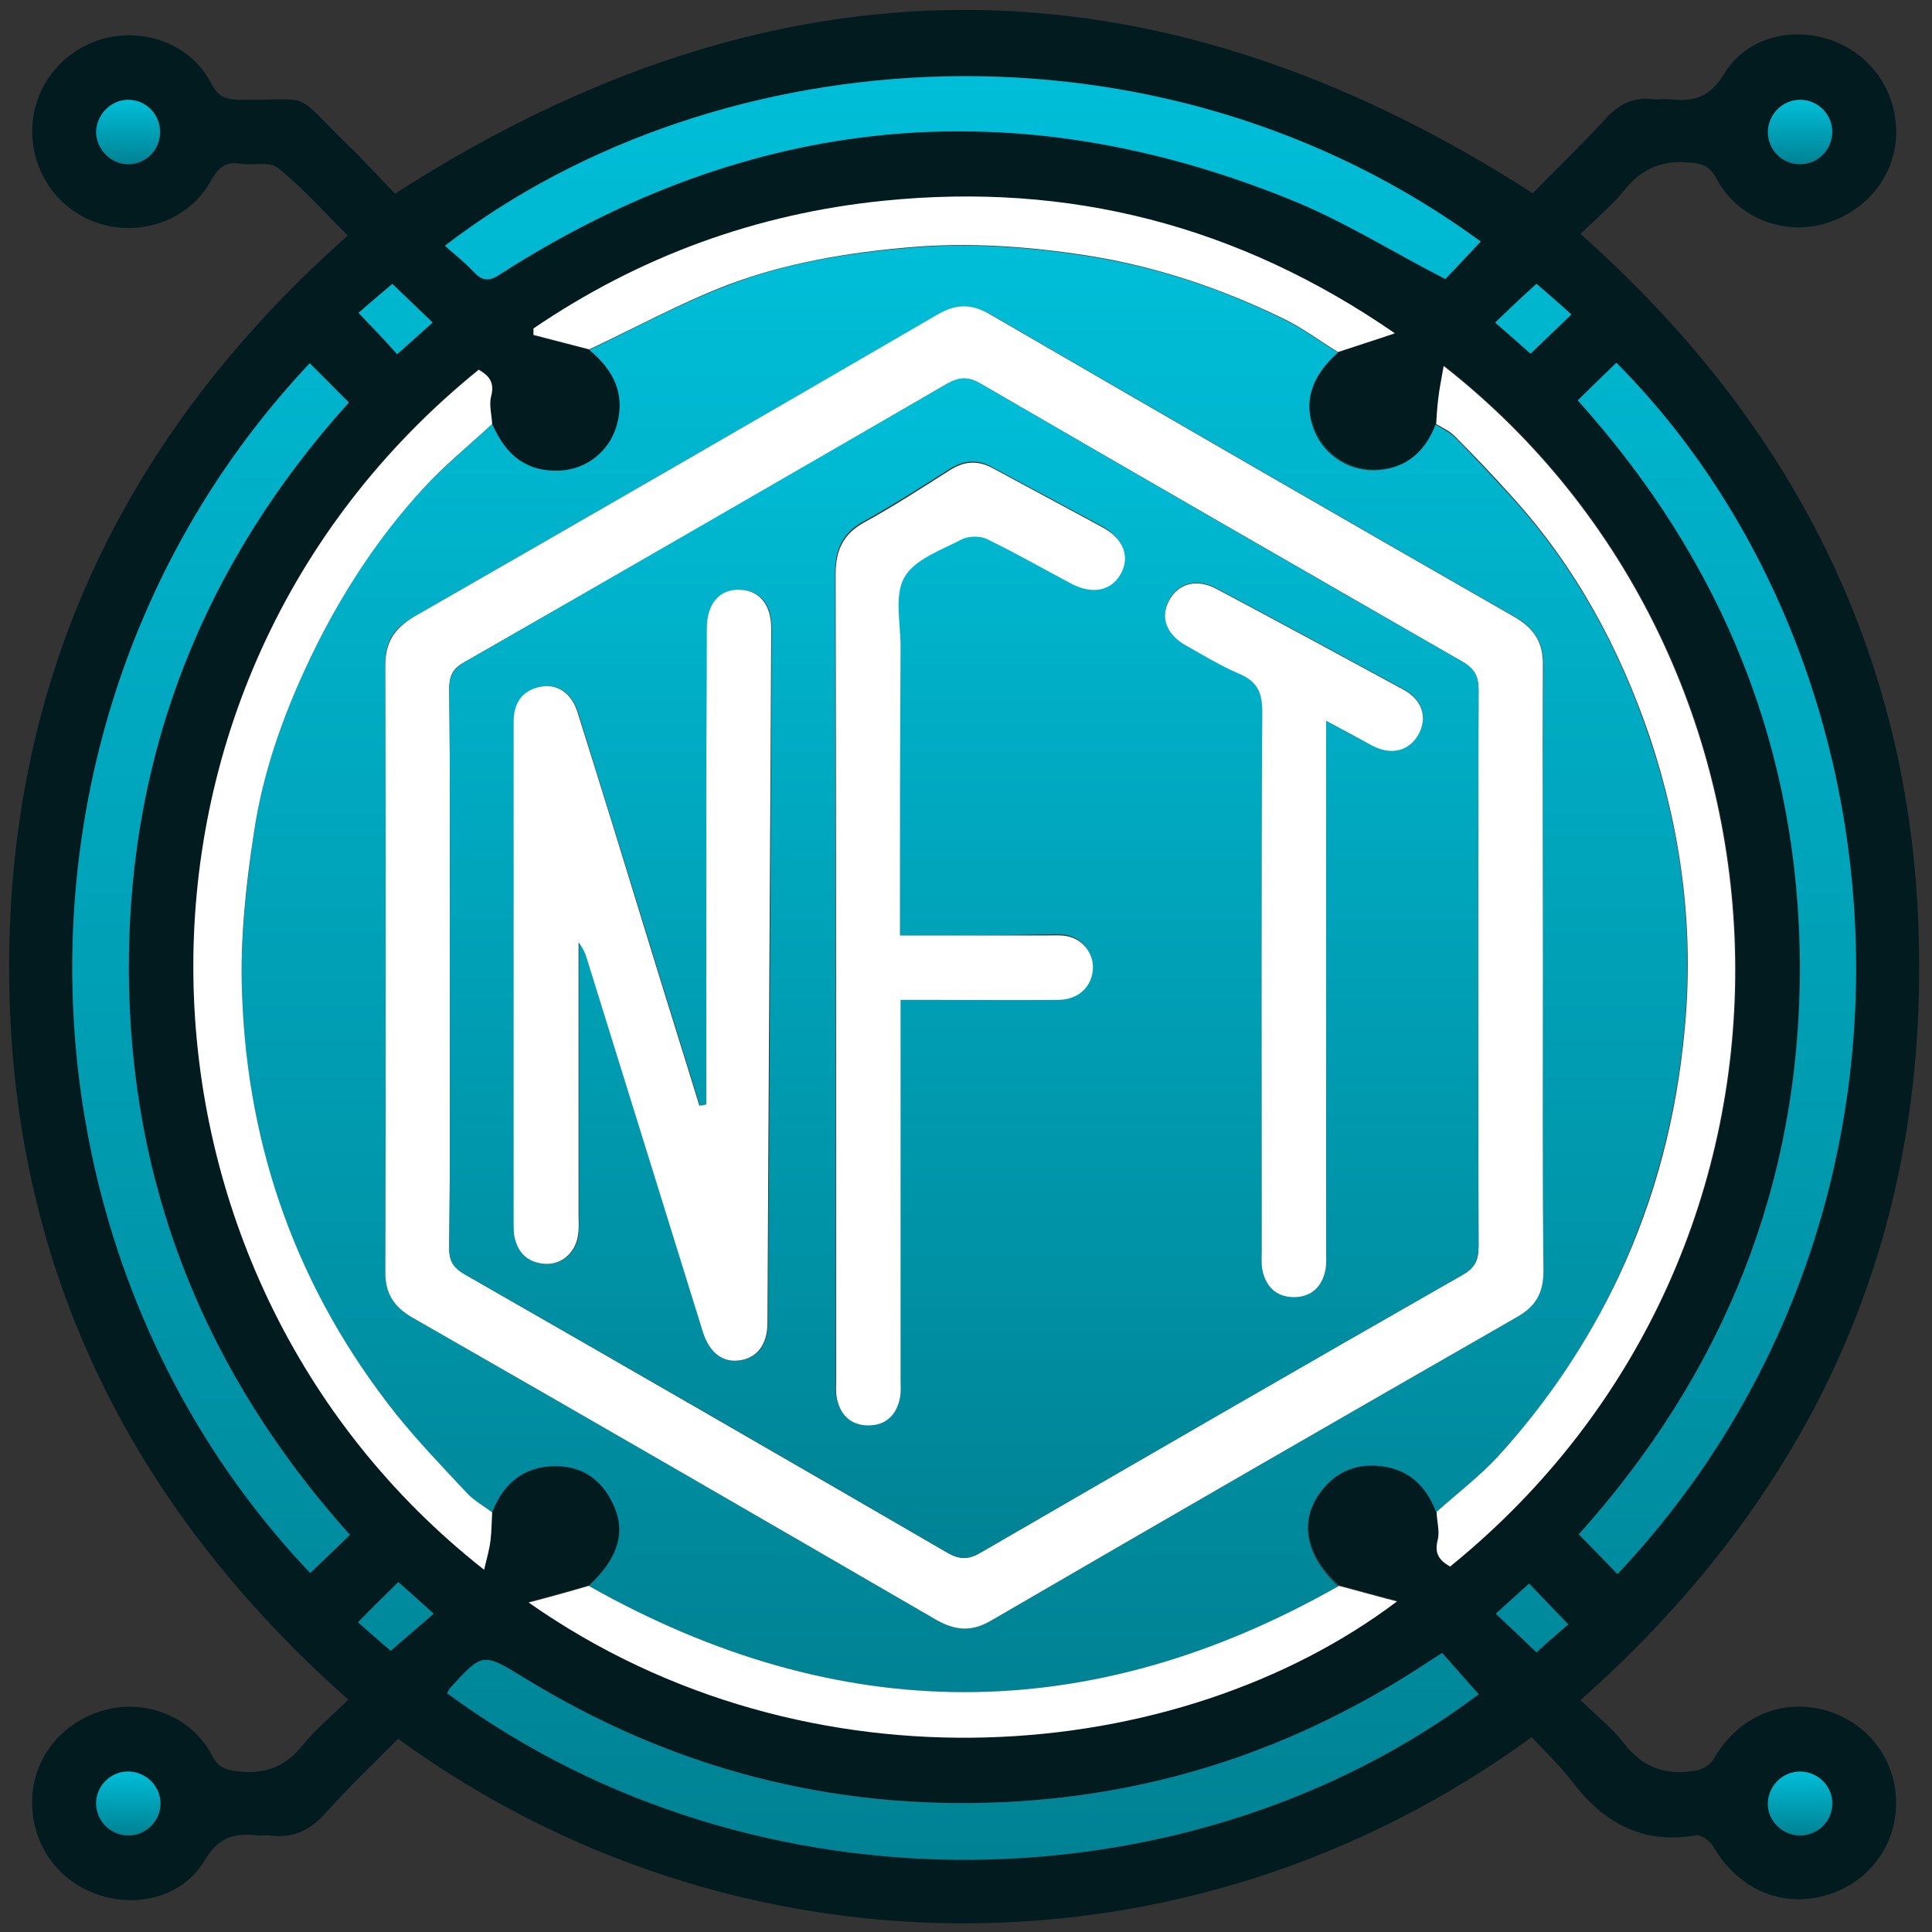 <svg width="90" height="90" viewBox="0 0 90 90" fill="none" xmlns="http://www.w3.org/2000/svg">
<rect x="0" y="0" width="90" height="90" fill="#333333" stroke="none"/>
<path d="M73.626 79.2C74.351 79.9 75.076 80.475 75.626 81.175C76.526 82.375 77.651 82.725 79.026 82.475C79.326 82.425 79.676 82.2 79.826 81.95C80.926 80.025 82.901 79.125 84.951 79.65C86.951 80.175 88.326 81.925 88.326 83.95C88.351 86.025 86.976 87.8 84.926 88.325C82.876 88.85 80.926 87.95 79.801 86C79.651 85.75 79.226 85.45 79.001 85.5C76.501 85.925 74.676 84.9 73.226 82.975C72.651 82.225 71.976 81.6 71.351 80.925C55.226 92.675 34.001 92.275 18.551 81C17.426 82.125 16.251 83.25 15.176 84.45C14.451 85.275 13.626 85.65 12.551 85.5C12.376 85.475 12.176 85.525 12.001 85.5C10.926 85.375 10.176 85.575 9.526 86.675C8.501 88.4 6.276 88.925 4.401 88.2C2.551 87.5 1.401 85.725 1.501 83.725C1.601 81.75 3.026 80.1 5.026 79.625C6.901 79.175 8.976 80.025 9.876 81.775C10.201 82.4 10.576 82.45 11.151 82.525C12.376 82.65 13.276 82.3 14.076 81.325C14.701 80.55 15.476 79.925 16.226 79.175C5.951 70.075 0.426 58.775 0.426 45.075C0.426 31.4 5.901 20.1 16.201 10.975C15.126 9.9 14.126 8.775 12.951 7.825C12.551 7.5 11.751 7.725 11.151 7.625C10.451 7.525 10.151 7.85 9.826 8.425C8.826 10.2 6.726 11 4.751 10.45C2.801 9.9 1.476 8.1 1.501 6.05C1.526 4.05 2.901 2.325 4.826 1.8C6.801 1.275 8.926 2.1 9.851 3.9C10.176 4.525 10.526 4.625 11.126 4.65C14.726 4.675 13.551 4.175 16.201 6.75C16.976 7.5 17.726 8.325 18.401 9.025C36.101 -2.375 53.676 -2.4 71.401 9C72.451 7.925 73.676 6.75 74.801 5.525C75.426 4.85 76.101 4.5 77.026 4.625C77.276 4.65 77.526 4.6 77.776 4.625C78.876 4.75 79.651 4.55 80.326 3.425C81.376 1.7 83.576 1.2 85.451 1.925C87.301 2.65 88.426 4.425 88.326 6.4C88.201 8.375 86.776 10 84.776 10.475C82.901 10.925 80.851 10.05 79.951 8.3C79.651 7.75 79.326 7.625 78.751 7.575C77.451 7.45 76.501 7.825 75.676 8.85C75.076 9.6 74.326 10.2 73.626 10.9C83.901 20.025 89.426 31.35 89.401 45.05C89.426 58.8 83.901 70.075 73.626 79.2ZM62.326 16.4C63.201 16.125 64.101 15.825 64.976 15.55C57.701 10.525 49.801 8.5 41.176 9.375C35.226 9.975 29.776 11.975 24.851 15.325C24.851 15.425 24.851 15.525 24.851 15.625C25.726 15.85 26.576 16.075 27.451 16.3C28.576 17.225 29.151 18.35 28.726 19.825C28.376 21.05 27.276 21.875 26.051 21.925C24.601 22 23.601 21.325 22.926 19.75C22.901 19.325 22.776 18.85 22.876 18.45C23.076 17.8 22.776 17.5 22.301 17.2C4.076 31.95 5.001 59.3 22.551 73.1C22.676 72.575 22.776 72.15 22.851 71.725C22.901 71.3 22.901 70.85 22.926 70.425C23.451 69.075 24.376 68.275 25.876 68.275C27.151 68.275 28.051 68.925 28.576 70.075C29.176 71.4 28.776 72.6 27.426 73.85C26.576 74.1 25.701 74.325 24.651 74.625C37.726 83.8 54.976 82.225 65.101 74.575C64.101 74.3 63.251 74.075 62.401 73.85C60.901 72.5 60.551 70.925 61.476 69.575C62.151 68.55 63.151 68.1 64.376 68.25C65.701 68.4 66.476 69.2 66.951 70.4C66.976 70.825 67.101 71.3 67.001 71.7C66.801 72.35 67.101 72.65 67.576 72.95C85.851 58.15 84.826 30.775 67.276 17.025C67.176 17.625 67.101 18.075 67.026 18.525C66.976 18.925 66.976 19.325 66.926 19.725C66.451 20.975 65.601 21.75 64.251 21.85C62.951 21.95 61.751 21.2 61.276 20.025C60.701 18.75 61.076 17.525 62.326 16.4ZM73.501 18.65C80.301 26.225 83.826 35 83.826 45.075C83.826 55.2 80.276 64 73.526 71.475C74.151 72.125 74.726 72.725 75.326 73.325C91.101 56.6 89.176 30.9 75.276 16.9C74.701 17.475 74.126 18.025 73.501 18.65ZM16.301 71.5C9.551 63.975 6.001 55.175 6.001 45.05C6.001 34.95 9.576 26.15 16.251 18.725C15.601 18.075 15.026 17.475 14.451 16.9C-0.549 32.825 -0.099 57.975 14.476 73.25C15.076 72.7 15.676 72.125 16.301 71.5ZM68.976 11.25C53.976 0.275 33.476 1.65 20.726 11.425C21.176 11.825 21.651 12.2 22.051 12.625C22.451 13.075 22.751 13.1 23.301 12.75C34.951 5.3 47.226 4.1 60.051 9.25C62.551 10.25 64.851 11.7 67.326 12.975C67.801 12.5 68.376 11.9 68.976 11.25ZM20.826 78.875C35.301 89.525 55.601 88.9 68.901 78.925C68.351 78.3 67.776 77.65 67.201 77C66.851 77.225 66.601 77.375 66.351 77.55C60.401 81.45 53.876 83.625 46.776 83.95C38.751 84.325 31.276 82.35 24.426 78.15C22.501 76.975 22.501 76.975 20.976 78.65C20.901 78.725 20.876 78.8 20.826 78.875ZM5.976 7.65C6.801 7.65 7.451 7 7.476 6.175C7.501 5.325 6.776 4.625 5.951 4.65C5.151 4.675 4.476 5.35 4.501 6.175C4.501 6.975 5.151 7.65 5.976 7.65ZM85.351 6.175C85.376 5.375 84.726 4.675 83.901 4.65C83.051 4.625 82.351 5.325 82.351 6.175C82.351 7 83.026 7.65 83.851 7.65C84.676 7.65 85.326 7 85.351 6.175ZM7.476 83.975C7.451 83.175 6.776 82.5 5.976 82.525C5.176 82.525 4.501 83.2 4.501 84C4.501 84.85 5.201 85.55 6.051 85.5C6.851 85.475 7.501 84.8 7.476 83.975ZM83.901 82.525C83.076 82.5 82.401 83.15 82.376 83.95C82.326 84.8 83.026 85.525 83.876 85.5C84.676 85.5 85.351 84.825 85.376 84.025C85.351 83.225 84.701 82.55 83.901 82.525ZM69.651 15.025C70.276 15.575 70.801 16.025 71.301 16.45C71.951 15.825 72.551 15.25 73.201 14.625C72.626 14.125 72.076 13.65 71.576 13.2C70.901 13.85 70.301 14.4 69.651 15.025ZM18.551 73.7C17.901 74.325 17.326 74.925 16.676 75.55C17.226 76.025 17.751 76.5 18.201 76.875C18.901 76.275 19.526 75.725 20.201 75.15C19.601 74.65 19.076 74.175 18.551 73.7ZM16.701 14.575C17.351 15.25 17.901 15.85 18.501 16.5C19.051 16.025 19.576 15.55 20.151 15.025C19.526 14.425 18.926 13.85 18.276 13.225C17.751 13.675 17.226 14.125 16.701 14.575ZM71.576 76.975C72.126 76.5 72.651 76.025 73.076 75.65C72.451 75 71.851 74.4 71.251 73.75C70.776 74.175 70.251 74.65 69.701 75.15C70.301 75.775 70.901 76.325 71.576 76.975Z" fill="#021B1F"/>
<path d="M27.427 73.875C28.777 72.625 29.177 71.4 28.577 70.1C28.052 68.95 27.152 68.3 25.877 68.3C24.402 68.3 23.452 69.1 22.927 70.45C22.527 70.15 22.077 69.9 21.752 69.55C20.627 68.35 19.477 67.175 18.452 65.875C13.877 60.15 11.527 53.575 11.277 46.3C11.177 43.8 11.477 41.275 11.827 38.8C12.277 35.75 13.352 32.85 14.727 30.1C16.052 27.45 17.652 24.975 19.677 22.8C20.677 21.725 21.827 20.775 22.927 19.75C23.602 21.3 24.602 21.975 26.052 21.925C27.302 21.875 28.377 21.05 28.727 19.825C29.152 18.35 28.577 17.225 27.452 16.3C29.602 15.275 31.727 14.125 33.952 13.275C36.627 12.25 39.427 11.8 42.302 11.55C45.102 11.3 47.877 11.5 50.627 11.925C53.852 12.425 56.902 13.45 59.802 14.875C60.677 15.3 61.477 15.9 62.327 16.425C61.052 17.55 60.702 18.775 61.227 20.075C61.702 21.25 62.927 22 64.202 21.9C65.552 21.8 66.402 21 66.877 19.775C67.152 19.95 67.477 20.1 67.727 20.325C68.652 21.25 69.527 22.2 70.427 23.175C73.377 26.425 75.452 30.225 76.827 34.35C78.327 38.775 78.902 43.325 78.452 48C78.077 52 77.077 55.8 75.402 59.45C73.952 62.55 72.077 65.35 69.777 67.85C68.902 68.8 67.852 69.6 66.902 70.45C66.452 69.25 65.652 68.45 64.327 68.3C63.102 68.15 62.127 68.625 61.427 69.625C60.502 70.975 60.877 72.55 62.352 73.9C50.727 80.5 39.077 80.45 27.427 73.875ZM71.877 45.075C71.877 40.4 71.852 35.725 71.902 31.05C71.902 29.925 71.502 29.275 70.552 28.725C62.427 24.075 54.302 19.375 46.202 14.675C45.327 14.175 44.602 14.125 43.702 14.65C35.552 19.375 27.402 24.075 19.252 28.75C18.327 29.275 17.927 29.9 17.952 31C17.977 40.4 17.977 49.775 17.952 59.175C17.952 60.25 18.352 60.875 19.252 61.4C27.377 66.05 35.502 70.75 43.602 75.45C44.527 75.975 45.252 76.025 46.202 75.475C54.327 70.75 62.477 66.05 70.627 61.375C71.502 60.875 71.902 60.25 71.902 59.2C71.852 54.5 71.877 49.775 71.877 45.075Z" fill="url(#paint0_linear_82_9235)"/>
<path d="M22.926 19.75C21.851 20.75 20.676 21.7 19.676 22.8C17.676 24.975 16.051 27.45 14.726 30.1C13.351 32.875 12.276 35.75 11.826 38.8C11.451 41.275 11.176 43.8 11.276 46.3C11.526 53.575 13.901 60.15 18.451 65.875C19.476 67.15 20.626 68.35 21.751 69.55C22.076 69.9 22.526 70.15 22.926 70.45C22.901 70.875 22.901 71.325 22.851 71.75C22.801 72.175 22.676 72.6 22.551 73.125C5.001 59.325 4.076 31.975 22.301 17.225C22.776 17.5 23.051 17.8 22.876 18.475C22.776 18.85 22.901 19.3 22.926 19.75Z" fill="white"/>
<path d="M66.926 70.426C67.901 69.551 68.926 68.776 69.801 67.826C72.101 65.301 73.976 62.501 75.426 59.426C77.126 55.776 78.101 52.001 78.476 47.976C78.926 43.276 78.326 38.726 76.851 34.326C75.451 30.201 73.401 26.401 70.451 23.151C69.576 22.176 68.676 21.226 67.751 20.301C67.526 20.076 67.201 19.926 66.901 19.751C66.926 19.351 66.951 18.951 67.001 18.551C67.051 18.101 67.151 17.651 67.251 17.051C84.801 30.801 85.801 58.176 67.551 72.976C67.076 72.701 66.801 72.401 66.976 71.726C67.076 71.326 66.926 70.851 66.926 70.426Z" fill="white"/>
<path d="M62.327 16.4C61.477 15.875 60.677 15.275 59.802 14.85C56.877 13.425 53.827 12.4 50.627 11.9C47.877 11.475 45.102 11.275 42.302 11.525C39.427 11.775 36.627 12.25 33.952 13.25C31.727 14.1 29.627 15.25 27.452 16.275C26.577 16.05 25.727 15.825 24.852 15.6C24.852 15.5 24.852 15.4 24.852 15.3C29.777 11.95 35.227 9.95 41.177 9.35C49.802 8.475 57.702 10.5 64.977 15.525C64.102 15.825 63.227 16.1 62.327 16.4Z" fill="white"/>
<path d="M27.425 73.876C39.075 80.451 50.725 80.501 62.375 73.876C63.225 74.101 64.1 74.351 65.075 74.601C54.95 82.252 37.7 83.827 24.625 74.651C25.7 74.376 26.575 74.126 27.425 73.876Z" fill="white"/>
<path d="M5.976 7.65C5.176 7.65 4.502 6.975 4.476 6.175C4.476 5.375 5.127 4.675 5.926 4.65C6.776 4.625 7.476 5.325 7.451 6.175C7.451 7 6.776 7.65 5.976 7.65Z" fill="url(#paint1_linear_82_9235)"/>
<path d="M85.352 6.175C85.327 7 84.677 7.65 83.852 7.65C83.027 7.65 82.377 7 82.352 6.175C82.352 5.325 83.052 4.625 83.902 4.65C84.727 4.675 85.377 5.375 85.352 6.175Z" fill="url(#paint2_linear_82_9235)"/>
<path d="M7.476 83.975C7.502 84.775 6.851 85.475 6.027 85.5C5.176 85.525 4.476 84.85 4.476 84C4.476 83.2 5.152 82.525 5.952 82.525C6.777 82.525 7.452 83.175 7.476 83.975Z" fill="url(#paint3_linear_82_9235)"/>
<path d="M83.901 82.527C84.701 82.552 85.376 83.227 85.351 84.027C85.351 84.852 84.676 85.502 83.851 85.502C83.001 85.502 82.302 84.777 82.352 83.952C82.401 83.152 83.076 82.502 83.901 82.527Z" fill="url(#paint4_linear_82_9235)"/>
<path d="M73.501 18.651C74.126 18.026 74.701 17.476 75.301 16.901C89.201 30.901 91.126 56.576 75.351 73.326C74.776 72.726 74.201 72.126 73.551 71.476C80.276 63.976 83.851 55.201 83.851 45.076C83.826 35.001 80.301 26.226 73.501 18.651Z" fill="url(#paint5_linear_82_9235)"/>
<path d="M16.301 71.501C15.651 72.126 15.051 72.701 14.451 73.276C-0.099 57.976 -0.549 32.826 14.426 16.926C15.001 17.501 15.601 18.101 16.251 18.751C9.576 26.151 6.001 34.951 6.001 45.051C6.001 55.176 9.551 63.976 16.301 71.501Z" fill="url(#paint6_linear_82_9235)"/>
<path d="M68.977 11.25C68.377 11.9 67.802 12.5 67.327 13C64.852 11.725 62.552 10.275 60.052 9.275C47.227 4.1 34.952 5.3 23.302 12.775C22.777 13.125 22.477 13.1 22.052 12.65C21.652 12.225 21.177 11.85 20.727 11.45C33.477 1.65 53.977 0.275 68.977 11.25Z" fill="url(#paint7_linear_82_9235)"/>
<path d="M20.827 78.876C20.877 78.801 20.902 78.701 20.952 78.651C22.477 76.976 22.477 76.976 24.402 78.151C31.252 82.376 38.727 84.326 46.752 83.951C53.852 83.626 60.377 81.451 66.327 77.551C66.577 77.376 66.852 77.226 67.177 77.001C67.752 77.651 68.327 78.301 68.877 78.926C55.602 88.901 35.302 89.526 20.827 78.876Z" fill="url(#paint8_linear_82_9235)"/>
<path d="M69.65 15.025C70.3 14.4 70.875 13.85 71.575 13.225C72.075 13.65 72.625 14.125 73.2 14.65C72.55 15.275 71.95 15.85 71.3 16.475C70.8 16.025 70.275 15.575 69.65 15.025Z" fill="url(#paint9_linear_82_9235)"/>
<path d="M18.551 73.701C19.076 74.151 19.601 74.626 20.201 75.176C19.526 75.751 18.901 76.301 18.201 76.901C17.751 76.526 17.226 76.051 16.676 75.576C17.301 74.926 17.901 74.351 18.551 73.701Z" fill="url(#paint10_linear_82_9235)"/>
<path d="M16.702 14.575C17.202 14.125 17.752 13.675 18.277 13.225C18.927 13.85 19.527 14.425 20.152 15.025C19.577 15.55 19.052 16 18.502 16.5C17.927 15.85 17.352 15.25 16.702 14.575Z" fill="url(#paint11_linear_82_9235)"/>
<path d="M71.577 76.975C70.902 76.325 70.327 75.775 69.677 75.175C70.227 74.675 70.752 74.2 71.227 73.775C71.852 74.425 72.427 75.025 73.052 75.675C72.652 76.025 72.102 76.475 71.577 76.975Z" fill="url(#paint12_linear_82_9235)"/>
<path d="M71.876 45.075C71.876 49.776 71.851 54.501 71.901 59.2C71.901 60.251 71.526 60.876 70.626 61.376C62.476 66.05 54.326 70.751 46.201 75.475C45.276 76.025 44.526 75.975 43.601 75.451C35.501 70.751 27.376 66.05 19.251 61.401C18.326 60.876 17.926 60.225 17.951 59.175C17.976 49.776 17.976 40.401 17.951 31C17.951 29.925 18.351 29.3 19.251 28.75C27.401 24.076 35.551 19.375 43.676 14.65C44.576 14.126 45.301 14.15 46.176 14.675C54.276 19.375 62.401 24.076 70.526 28.726C71.476 29.276 71.901 29.925 71.876 31.05C71.851 35.725 71.876 40.401 71.876 45.075ZM20.951 45.001C20.951 49.376 20.976 53.725 20.926 58.1C20.926 58.7 21.101 59.026 21.626 59.35C29.126 63.651 36.626 67.975 44.126 72.326C44.726 72.675 45.151 72.65 45.726 72.3C53.176 67.975 60.651 63.651 68.151 59.376C68.726 59.05 68.876 58.675 68.876 58.05C68.851 49.425 68.851 40.776 68.876 32.151C68.876 31.526 68.701 31.175 68.126 30.826C60.651 26.526 53.176 22.226 45.726 17.901C45.151 17.55 44.726 17.55 44.126 17.875C36.651 22.226 29.151 26.55 21.626 30.851C21.076 31.151 20.926 31.5 20.926 32.1C20.976 36.376 20.951 40.675 20.951 45.001Z" fill="white"/>
<path d="M20.952 45C20.952 40.7 20.977 36.4 20.927 32.1C20.927 31.5 21.102 31.175 21.627 30.85C29.127 26.55 36.627 22.2 44.127 17.875C44.727 17.525 45.152 17.55 45.727 17.9C53.177 22.225 60.652 26.55 68.127 30.825C68.702 31.15 68.877 31.5 68.877 32.15C68.852 40.775 68.852 49.425 68.877 58.05C68.877 58.675 68.727 59.025 68.152 59.375C60.677 63.65 53.202 67.975 45.727 72.3C45.152 72.65 44.727 72.675 44.127 72.325C36.652 67.975 29.152 63.65 21.627 59.35C21.102 59.05 20.902 58.725 20.927 58.1C20.977 53.725 20.952 49.35 20.952 45ZM32.902 51.45C32.802 51.475 32.702 51.475 32.602 51.5C31.852 49.05 31.077 46.6 30.327 44.15C29.202 40.5 28.077 36.85 26.927 33.175C26.652 32.275 25.952 31.825 25.177 32C24.327 32.2 23.927 32.775 23.952 33.625C23.952 33.725 23.952 33.8 23.952 33.9C23.952 41.575 23.952 49.25 23.952 56.9C23.952 57.125 23.927 57.35 23.977 57.55C24.127 58.35 24.602 58.825 25.427 58.875C26.202 58.925 26.852 58.325 26.952 57.525C26.977 57.225 26.977 56.9 26.977 56.6C26.977 52.375 26.977 48.125 26.977 43.9C27.202 44.15 27.302 44.425 27.377 44.7C29.177 50.5 30.977 56.275 32.777 62.075C33.077 63.025 33.677 63.475 34.452 63.375C35.277 63.275 35.777 62.65 35.777 61.625C35.852 50.85 35.902 40.05 35.952 29.275C35.952 28.15 35.402 27.5 34.502 27.475C33.552 27.45 32.977 28.125 32.952 29.275C32.927 31.825 32.927 34.4 32.927 36.95C32.902 41.8 32.902 46.625 32.902 51.45ZM41.927 43.575C41.927 38.975 41.927 34.525 41.927 30.05C41.927 28.975 41.627 27.675 42.102 26.85C42.577 26.025 43.827 25.6 44.777 25.075C45.077 24.9 45.602 24.9 45.927 25.05C47.277 25.7 48.577 26.45 49.902 27.15C50.877 27.675 51.727 27.5 52.177 26.7C52.627 25.9 52.327 25.075 51.352 24.525C49.652 23.6 47.952 22.7 46.252 21.775C45.552 21.375 44.902 21.425 44.227 21.85C42.902 22.7 41.602 23.525 40.252 24.275C39.252 24.825 38.902 25.575 38.902 26.7C38.927 39.175 38.927 51.65 38.927 64.125C38.927 64.425 38.902 64.75 38.952 65.05C39.102 65.85 39.602 66.35 40.427 66.35C41.252 66.35 41.752 65.875 41.902 65.05C41.952 64.775 41.927 64.5 41.927 64.2C41.927 58.65 41.927 53.1 41.927 47.55C41.927 47.225 41.927 46.9 41.927 46.525C42.427 46.525 42.802 46.525 43.152 46.525C45.202 46.525 47.277 46.55 49.327 46.525C50.202 46.525 50.802 45.975 50.877 45.2C50.977 44.475 50.477 43.75 49.752 43.575C49.452 43.5 49.127 43.525 48.827 43.525C46.577 43.575 44.302 43.575 41.927 43.575ZM61.777 33.575C62.577 34 63.252 34.4 63.952 34.725C64.877 35.175 65.702 34.95 66.102 34.15C66.502 33.375 66.252 32.575 65.377 32.1C62.477 30.525 59.577 28.95 56.652 27.4C55.752 26.925 54.902 27.15 54.477 27.925C54.027 28.725 54.352 29.55 55.302 30.075C56.102 30.5 56.877 31 57.702 31.35C58.527 31.7 58.802 32.2 58.802 33.1C58.752 41.45 58.777 49.825 58.777 58.175C58.777 58.475 58.752 58.8 58.802 59.1C58.952 59.9 59.452 60.4 60.277 60.4C61.102 60.4 61.602 59.925 61.752 59.1C61.802 58.8 61.777 58.475 61.777 58.175C61.777 50.35 61.777 42.525 61.777 34.7C61.777 34.375 61.777 34.05 61.777 33.575Z" fill="url(#paint13_linear_82_9235)"/>
<path d="M32.902 51.449C32.902 46.624 32.902 41.799 32.902 36.949C32.902 34.399 32.927 31.824 32.927 29.274C32.927 28.124 33.527 27.424 34.477 27.474C35.377 27.499 35.927 28.174 35.927 29.274C35.877 40.049 35.802 50.849 35.752 61.624C35.752 62.649 35.252 63.274 34.427 63.374C33.652 63.474 33.052 62.999 32.752 62.074C30.952 56.274 29.152 50.499 27.352 44.699C27.277 44.424 27.152 44.149 26.952 43.899C26.952 48.124 26.952 52.374 26.952 56.599C26.952 56.899 26.977 57.224 26.927 57.524C26.827 58.324 26.177 58.924 25.402 58.874C24.577 58.824 24.102 58.349 23.952 57.549C23.927 57.324 23.927 57.124 23.927 56.899C23.927 49.224 23.927 41.549 23.927 33.899C23.927 33.799 23.927 33.724 23.927 33.624C23.927 32.774 24.302 32.174 25.152 31.999C25.927 31.824 26.627 32.274 26.902 33.174C28.052 36.824 29.177 40.474 30.302 44.149C31.052 46.599 31.827 49.049 32.577 51.499C32.702 51.499 32.802 51.474 32.902 51.449Z" fill="white"/>
<path d="M41.926 43.576C44.301 43.576 46.577 43.576 48.852 43.576C49.151 43.576 49.477 43.551 49.776 43.626C50.502 43.801 51.002 44.501 50.901 45.251C50.801 46.026 50.202 46.551 49.352 46.576C47.301 46.601 45.227 46.576 43.176 46.576C42.801 46.576 42.426 46.576 41.952 46.576C41.952 46.951 41.952 47.276 41.952 47.601C41.952 53.151 41.952 58.701 41.952 64.251C41.952 64.526 41.977 64.826 41.926 65.101C41.776 65.901 41.277 66.401 40.452 66.401C39.627 66.401 39.127 65.901 38.977 65.101C38.927 64.801 38.952 64.476 38.952 64.176C38.952 51.701 38.952 39.226 38.927 26.751C38.927 25.626 39.277 24.876 40.277 24.326C41.651 23.576 42.952 22.726 44.252 21.901C44.926 21.476 45.551 21.426 46.276 21.826C47.977 22.751 49.676 23.651 51.376 24.576C52.351 25.101 52.651 25.951 52.201 26.751C51.751 27.526 50.901 27.701 49.926 27.201C48.602 26.501 47.301 25.751 45.952 25.101C45.627 24.951 45.102 24.976 44.801 25.126C43.852 25.626 42.602 26.051 42.127 26.901C41.651 27.726 41.952 29.026 41.952 30.101C41.926 34.526 41.926 38.976 41.926 43.576Z" fill="white"/>
<path d="M61.776 33.575C61.776 34.05 61.776 34.375 61.776 34.725C61.776 42.55 61.776 50.375 61.776 58.2C61.776 58.5 61.8 58.825 61.751 59.125C61.6 59.925 61.1 60.425 60.276 60.425C59.45 60.425 58.95 59.925 58.8 59.125C58.751 58.825 58.776 58.5 58.776 58.2C58.776 49.85 58.751 41.475 58.8 33.125C58.8 32.2 58.526 31.725 57.701 31.375C56.876 31.025 56.101 30.55 55.301 30.1C54.326 29.575 54.026 28.75 54.476 27.95C54.901 27.175 55.751 26.95 56.651 27.425C59.575 28.975 62.475 30.55 65.376 32.125C66.251 32.6 66.501 33.4 66.1 34.175C65.675 34.975 64.85 35.2 63.95 34.75C63.251 34.375 62.575 34 61.776 33.575Z" fill="white"/>
<defs>
<linearGradient id="paint0_linear_82_9235" x1="44.929" y1="11.44" x2="44.929" y2="78.828" gradientUnits="userSpaceOnUse">
<stop stop-color="#00BED8"/>
<stop offset="1" stop-color="#008294"/>
</linearGradient>
<linearGradient id="paint1_linear_82_9235" x1="5.964" y1="4.649" x2="5.964" y2="7.65" gradientUnits="userSpaceOnUse">
<stop stop-color="#00BED8"/>
<stop offset="1" stop-color="#008294"/>
</linearGradient>
<linearGradient id="paint2_linear_82_9235" x1="83.852" y1="4.649" x2="83.852" y2="7.65" gradientUnits="userSpaceOnUse">
<stop stop-color="#00BED8"/>
<stop offset="1" stop-color="#008294"/>
</linearGradient>
<linearGradient id="paint3_linear_82_9235" x1="5.977" y1="82.525" x2="5.977" y2="85.5" gradientUnits="userSpaceOnUse">
<stop stop-color="#00BED8"/>
<stop offset="1" stop-color="#008294"/>
</linearGradient>
<linearGradient id="paint4_linear_82_9235" x1="83.85" y1="82.526" x2="83.85" y2="85.502" gradientUnits="userSpaceOnUse">
<stop stop-color="#00BED8"/>
<stop offset="1" stop-color="#008294"/>
</linearGradient>
<linearGradient id="paint5_linear_82_9235" x1="44.916" y1="3.548" x2="44.916" y2="86.637" gradientUnits="userSpaceOnUse">
<stop stop-color="#00BED8"/>
<stop offset="1" stop-color="#008294"/>
</linearGradient>
<linearGradient id="paint6_linear_82_9235" x1="44.916" y1="3.548" x2="44.916" y2="86.637" gradientUnits="userSpaceOnUse">
<stop stop-color="#00BED8"/>
<stop offset="1" stop-color="#008294"/>
</linearGradient>
<linearGradient id="paint7_linear_82_9235" x1="44.916" y1="3.548" x2="44.916" y2="86.637" gradientUnits="userSpaceOnUse">
<stop stop-color="#00BED8"/>
<stop offset="1" stop-color="#008294"/>
</linearGradient>
<linearGradient id="paint8_linear_82_9235" x1="44.916" y1="3.548" x2="44.916" y2="86.637" gradientUnits="userSpaceOnUse">
<stop stop-color="#00BED8"/>
<stop offset="1" stop-color="#008294"/>
</linearGradient>
<linearGradient id="paint9_linear_82_9235" x1="44.916" y1="3.548" x2="44.916" y2="86.637" gradientUnits="userSpaceOnUse">
<stop stop-color="#00BED8"/>
<stop offset="1" stop-color="#008294"/>
</linearGradient>
<linearGradient id="paint10_linear_82_9235" x1="44.916" y1="3.548" x2="44.916" y2="86.637" gradientUnits="userSpaceOnUse">
<stop stop-color="#00BED8"/>
<stop offset="1" stop-color="#008294"/>
</linearGradient>
<linearGradient id="paint11_linear_82_9235" x1="44.916" y1="3.548" x2="44.916" y2="86.637" gradientUnits="userSpaceOnUse">
<stop stop-color="#00BED8"/>
<stop offset="1" stop-color="#008294"/>
</linearGradient>
<linearGradient id="paint12_linear_82_9235" x1="44.916" y1="3.548" x2="44.916" y2="86.637" gradientUnits="userSpaceOnUse">
<stop stop-color="#00BED8"/>
<stop offset="1" stop-color="#008294"/>
</linearGradient>
<linearGradient id="paint13_linear_82_9235" x1="44.901" y1="17.625" x2="44.901" y2="72.576" gradientUnits="userSpaceOnUse">
<stop stop-color="#00BED8"/>
<stop offset="1" stop-color="#008294"/>
</linearGradient>
</defs>
</svg>
